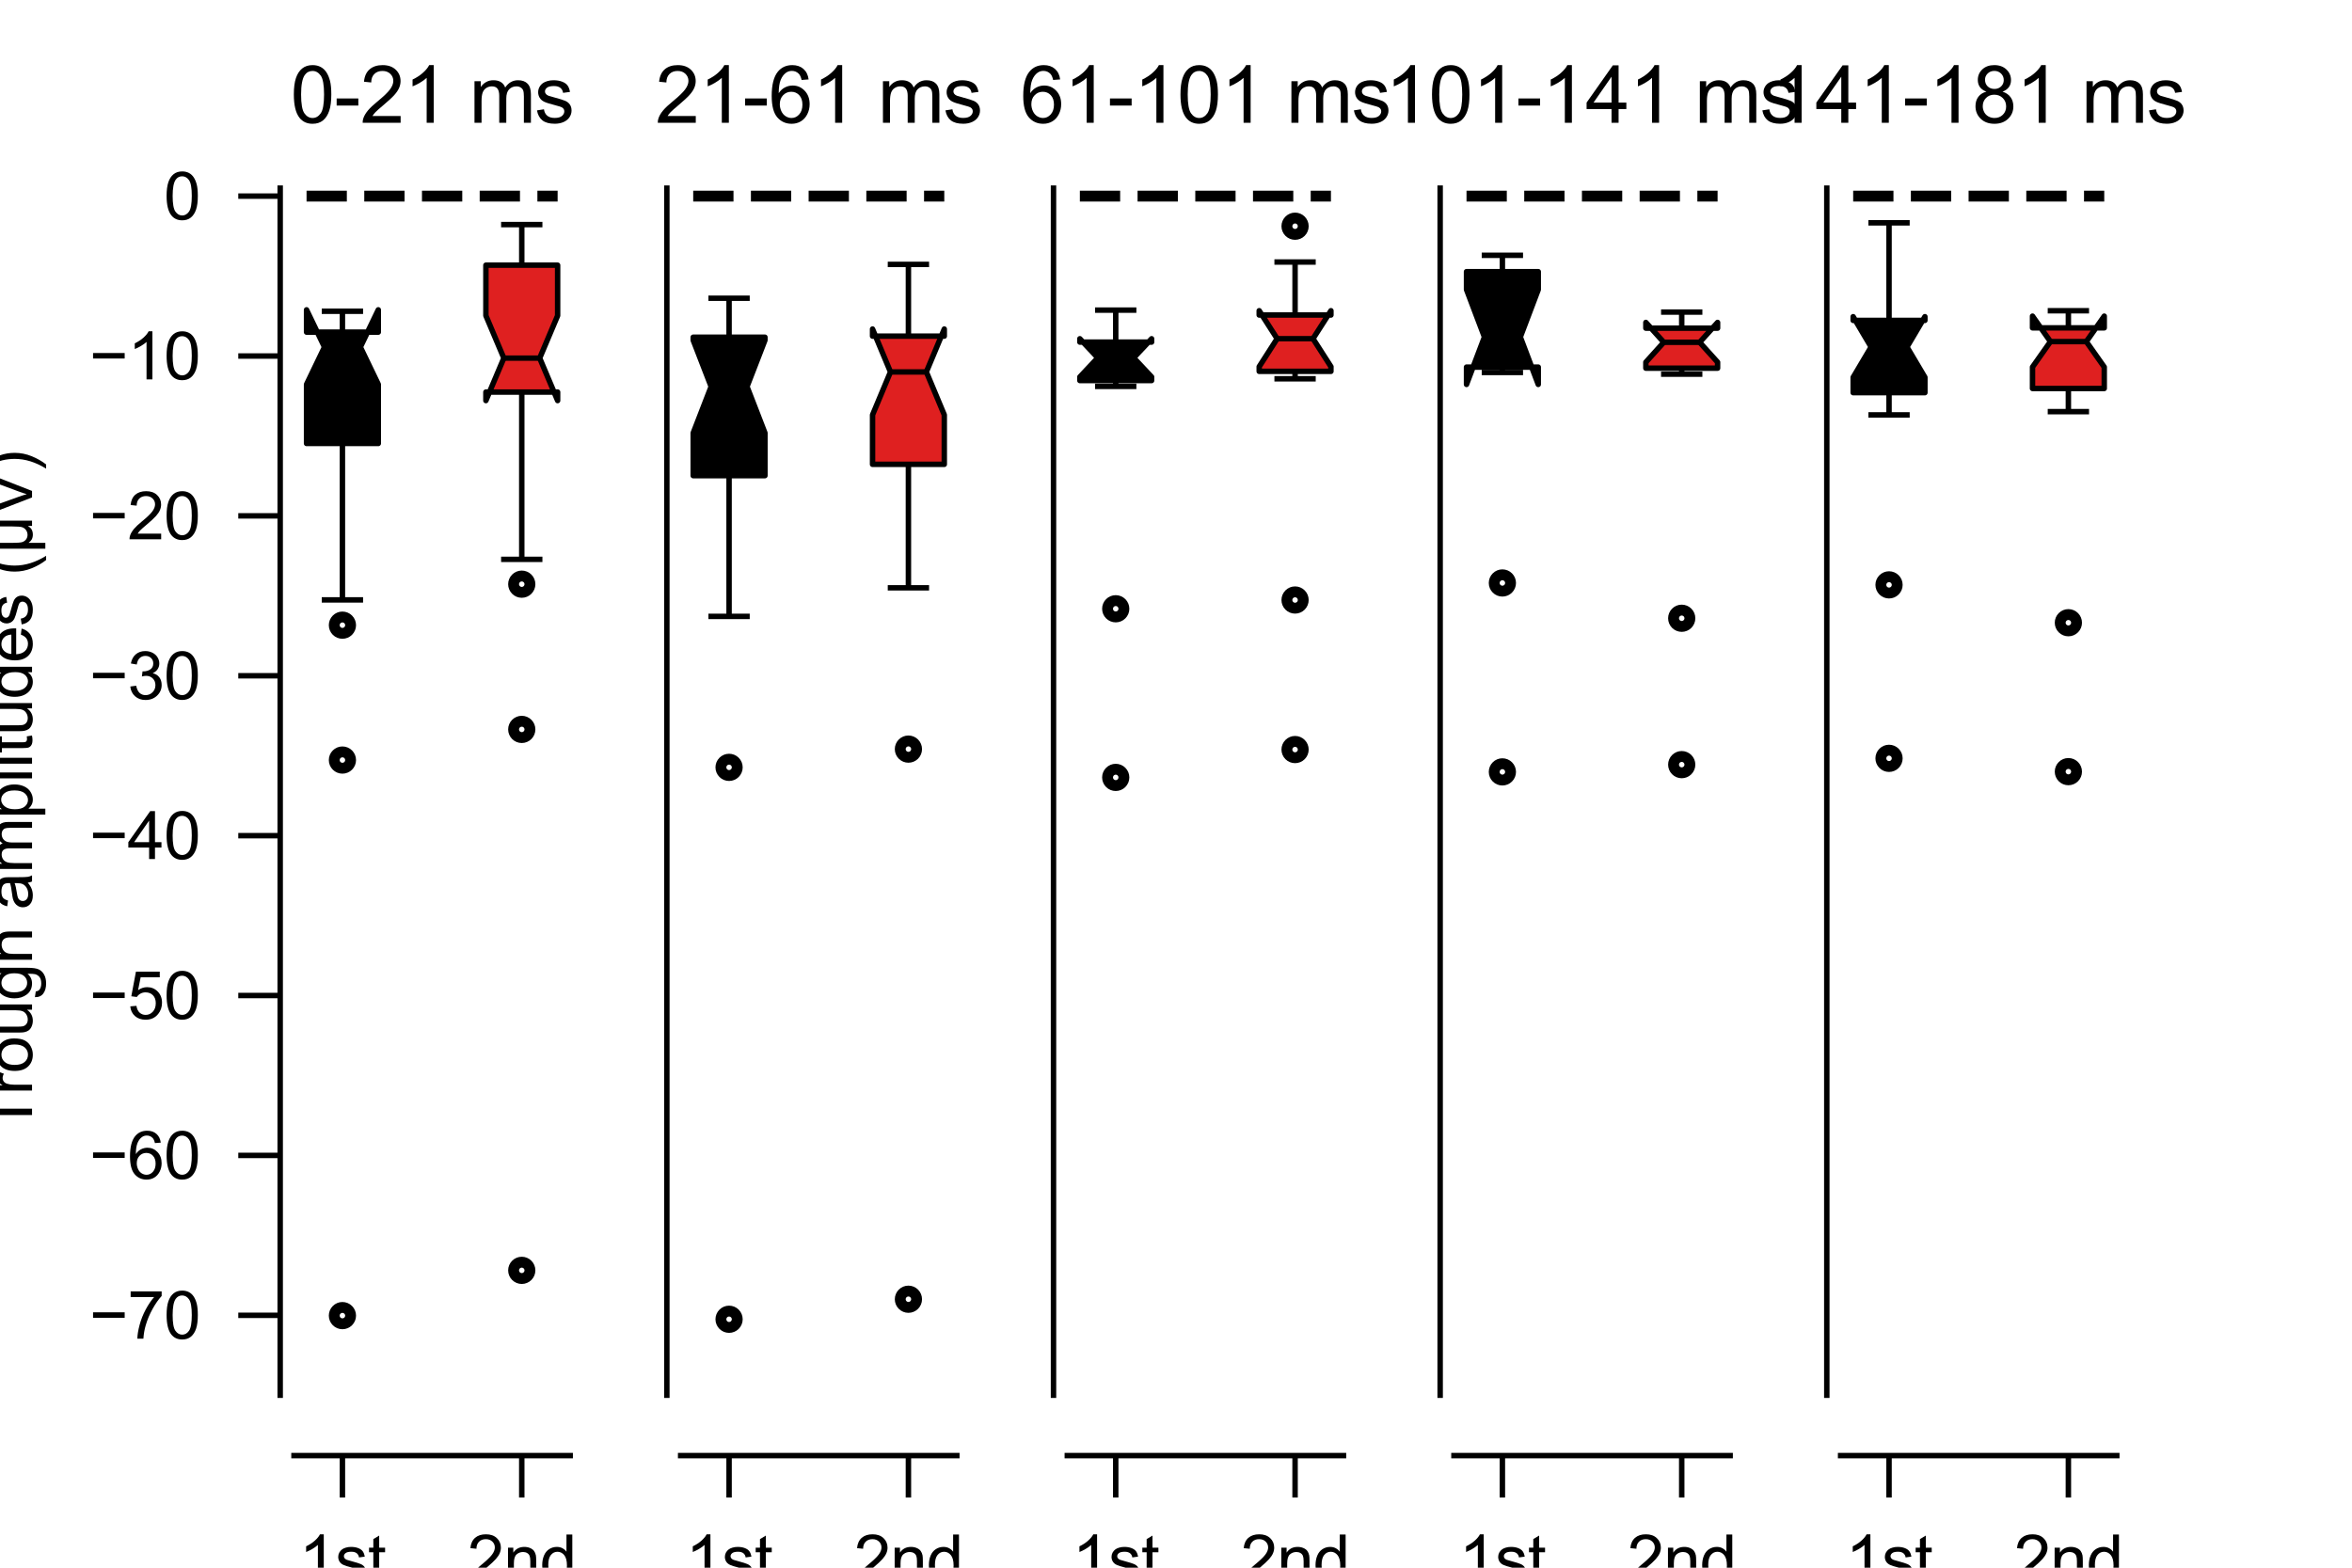 <?xml version="1.0" encoding="utf-8" standalone="no"?>
<!DOCTYPE svg PUBLIC "-//W3C//DTD SVG 1.1//EN"
  "http://www.w3.org/Graphics/SVG/1.1/DTD/svg11.dtd">
<svg xmlns:xlink="http://www.w3.org/1999/xlink" width="216pt" height="144pt" viewBox="0 0 216 144" xmlns="http://www.w3.org/2000/svg" version="1.1">
 <defs>
  <style type="text/css">*{stroke-linejoin: round; stroke-linecap: butt}</style>
 </defs>
 <g id="figure_1">
  <g id="patch_1">
   <path d="M 0 144 
L 216 144 
L 216 0 
L 0 0 
L 0 144 
z
" style="fill: none"/>
  </g>
  <g id="axes_1">
   <g id="patch_2">
    <path d="M 27 128.16 
L 52.364 128.16 
L 52.364 17.28 
L 27 17.28 
L 27 128.16 
z
" style="fill: none"/>
   </g>
   <g id="matplotlib.axis_1">
    <g id="xtick_1">
     <g id="line2d_1">
      <defs>
       <path id="m1755492b88" d="M 0 0 
L 0 3.85 
" style="stroke: #000000; stroke-width: 0.5"/>
      </defs>
      <g>
       <use xlink:href="#m1755492b88" x="31.447" y="133.704" style="stroke: #000000; stroke-width: 0.5"/>
      </g>
     </g>
     <g id="text_1">
      <!-- 1st -->
      <g transform="translate(27.445 145.349) scale(0.06 -0.06)">
       <defs>
        <path id="ArialMT-31" d="M 2384 0 
L 1822 0 
L 1822 3584 
Q 1619 3391 1289 3197 
Q 959 3003 697 2906 
L 697 3450 
Q 1169 3672 1522 3987 
Q 1875 4303 2022 4600 
L 2384 4600 
L 2384 0 
z
" transform="scale(0.016)"/>
        <path id="ArialMT-73" d="M 197 991 
L 753 1078 
Q 800 744 1014 566 
Q 1228 388 1613 388 
Q 2000 388 2187 545 
Q 2375 703 2375 916 
Q 2375 1106 2209 1216 
Q 2094 1291 1634 1406 
Q 1016 1563 777 1677 
Q 538 1791 414 1992 
Q 291 2194 291 2438 
Q 291 2659 392 2848 
Q 494 3038 669 3163 
Q 800 3259 1026 3326 
Q 1253 3394 1513 3394 
Q 1903 3394 2198 3281 
Q 2494 3169 2634 2976 
Q 2775 2784 2828 2463 
L 2278 2388 
Q 2241 2644 2061 2787 
Q 1881 2931 1553 2931 
Q 1166 2931 1000 2803 
Q 834 2675 834 2503 
Q 834 2394 903 2306 
Q 972 2216 1119 2156 
Q 1203 2125 1616 2013 
Q 2213 1853 2448 1751 
Q 2684 1650 2818 1456 
Q 2953 1263 2953 975 
Q 2953 694 2789 445 
Q 2625 197 2315 61 
Q 2006 -75 1616 -75 
Q 969 -75 630 194 
Q 291 463 197 991 
z
" transform="scale(0.016)"/>
        <path id="ArialMT-74" d="M 1650 503 
L 1731 6 
Q 1494 -44 1306 -44 
Q 1000 -44 831 53 
Q 663 150 594 308 
Q 525 466 525 972 
L 525 2881 
L 113 2881 
L 113 3319 
L 525 3319 
L 525 4141 
L 1084 4478 
L 1084 3319 
L 1650 3319 
L 1650 2881 
L 1084 2881 
L 1084 941 
Q 1084 700 1114 631 
Q 1144 563 1211 522 
Q 1278 481 1403 481 
Q 1497 481 1650 503 
z
" transform="scale(0.016)"/>
       </defs>
       <use xlink:href="#ArialMT-31"/>
       <use xlink:href="#ArialMT-73" x="55.615"/>
       <use xlink:href="#ArialMT-74" x="105.615"/>
      </g>
     </g>
    </g>
    <g id="xtick_2">
     <g id="line2d_2">
      <g>
       <use xlink:href="#m1755492b88" x="47.917" y="133.704" style="stroke: #000000; stroke-width: 0.5"/>
      </g>
     </g>
     <g id="text_2">
      <!-- 2nd -->
      <g transform="translate(42.912 145.349) scale(0.06 -0.06)">
       <defs>
        <path id="ArialMT-32" d="M 3222 541 
L 3222 0 
L 194 0 
Q 188 203 259 391 
Q 375 700 629 1000 
Q 884 1300 1366 1694 
Q 2113 2306 2375 2664 
Q 2638 3022 2638 3341 
Q 2638 3675 2398 3904 
Q 2159 4134 1775 4134 
Q 1369 4134 1125 3890 
Q 881 3647 878 3216 
L 300 3275 
Q 359 3922 746 4261 
Q 1134 4600 1788 4600 
Q 2447 4600 2831 4234 
Q 3216 3869 3216 3328 
Q 3216 3053 3103 2787 
Q 2991 2522 2730 2228 
Q 2469 1934 1863 1422 
Q 1356 997 1212 845 
Q 1069 694 975 541 
L 3222 541 
z
" transform="scale(0.016)"/>
        <path id="ArialMT-6e" d="M 422 0 
L 422 3319 
L 928 3319 
L 928 2847 
Q 1294 3394 1984 3394 
Q 2284 3394 2536 3286 
Q 2788 3178 2913 3003 
Q 3038 2828 3088 2588 
Q 3119 2431 3119 2041 
L 3119 0 
L 2556 0 
L 2556 2019 
Q 2556 2363 2490 2533 
Q 2425 2703 2258 2804 
Q 2091 2906 1866 2906 
Q 1506 2906 1245 2678 
Q 984 2450 984 1813 
L 984 0 
L 422 0 
z
" transform="scale(0.016)"/>
        <path id="ArialMT-64" d="M 2575 0 
L 2575 419 
Q 2259 -75 1647 -75 
Q 1250 -75 917 144 
Q 584 363 401 755 
Q 219 1147 219 1656 
Q 219 2153 384 2558 
Q 550 2963 881 3178 
Q 1213 3394 1622 3394 
Q 1922 3394 2156 3267 
Q 2391 3141 2538 2938 
L 2538 4581 
L 3097 4581 
L 3097 0 
L 2575 0 
z
M 797 1656 
Q 797 1019 1065 703 
Q 1334 388 1700 388 
Q 2069 388 2326 689 
Q 2584 991 2584 1609 
Q 2584 2291 2321 2609 
Q 2059 2928 1675 2928 
Q 1300 2928 1048 2622 
Q 797 2316 797 1656 
z
" transform="scale(0.016)"/>
       </defs>
       <use xlink:href="#ArialMT-32"/>
       <use xlink:href="#ArialMT-6e" x="55.615"/>
       <use xlink:href="#ArialMT-64" x="111.23"/>
      </g>
     </g>
    </g>
   </g>
   <g id="matplotlib.axis_2">
    <g id="ytick_1">
     <g id="line2d_3">
      <defs>
       <path id="m9c4625d072" d="M 0 0 
L -3.85 0 
" style="stroke: #000000; stroke-width: 0.5"/>
      </defs>
      <g>
       <use xlink:href="#m9c4625d072" x="25.732" y="120.817" style="stroke: #000000; stroke-width: 0.5"/>
      </g>
     </g>
     <g id="text_3">
      <!-- −70 -->
      <g transform="translate(8.204 122.964) scale(0.06 -0.06)">
       <defs>
        <path id="ArialMT-2212" d="M 3381 1997 
L 356 1997 
L 356 2522 
L 3381 2522 
L 3381 1997 
z
" transform="scale(0.016)"/>
        <path id="ArialMT-37" d="M 303 3981 
L 303 4522 
L 3269 4522 
L 3269 4084 
Q 2831 3619 2401 2847 
Q 1972 2075 1738 1259 
Q 1569 684 1522 0 
L 944 0 
Q 953 541 1156 1306 
Q 1359 2072 1739 2783 
Q 2119 3494 2547 3981 
L 303 3981 
z
" transform="scale(0.016)"/>
        <path id="ArialMT-30" d="M 266 2259 
Q 266 3072 433 3567 
Q 600 4063 929 4331 
Q 1259 4600 1759 4600 
Q 2128 4600 2406 4451 
Q 2684 4303 2865 4023 
Q 3047 3744 3150 3342 
Q 3253 2941 3253 2259 
Q 3253 1453 3087 958 
Q 2922 463 2592 192 
Q 2263 -78 1759 -78 
Q 1097 -78 719 397 
Q 266 969 266 2259 
z
M 844 2259 
Q 844 1131 1108 757 
Q 1372 384 1759 384 
Q 2147 384 2411 759 
Q 2675 1134 2675 2259 
Q 2675 3391 2411 3762 
Q 2147 4134 1753 4134 
Q 1366 4134 1134 3806 
Q 844 3388 844 2259 
z
" transform="scale(0.016)"/>
       </defs>
       <use xlink:href="#ArialMT-2212"/>
       <use xlink:href="#ArialMT-37" x="58.398"/>
       <use xlink:href="#ArialMT-30" x="114.014"/>
      </g>
     </g>
    </g>
    <g id="ytick_2">
     <g id="line2d_4">
      <g>
       <use xlink:href="#m9c4625d072" x="25.732" y="106.131" style="stroke: #000000; stroke-width: 0.5"/>
      </g>
     </g>
     <g id="text_4">
      <!-- −60 -->
      <g transform="translate(8.204 108.278) scale(0.06 -0.06)">
       <defs>
        <path id="ArialMT-36" d="M 3184 3459 
L 2625 3416 
Q 2550 3747 2413 3897 
Q 2184 4138 1850 4138 
Q 1581 4138 1378 3988 
Q 1113 3794 959 3422 
Q 806 3050 800 2363 
Q 1003 2672 1297 2822 
Q 1591 2972 1913 2972 
Q 2475 2972 2870 2558 
Q 3266 2144 3266 1488 
Q 3266 1056 3080 686 
Q 2894 316 2569 119 
Q 2244 -78 1831 -78 
Q 1128 -78 684 439 
Q 241 956 241 2144 
Q 241 3472 731 4075 
Q 1159 4600 1884 4600 
Q 2425 4600 2770 4297 
Q 3116 3994 3184 3459 
z
M 888 1484 
Q 888 1194 1011 928 
Q 1134 663 1356 523 
Q 1578 384 1822 384 
Q 2178 384 2434 671 
Q 2691 959 2691 1453 
Q 2691 1928 2437 2201 
Q 2184 2475 1800 2475 
Q 1419 2475 1153 2201 
Q 888 1928 888 1484 
z
" transform="scale(0.016)"/>
       </defs>
       <use xlink:href="#ArialMT-2212"/>
       <use xlink:href="#ArialMT-36" x="58.398"/>
       <use xlink:href="#ArialMT-30" x="114.014"/>
      </g>
     </g>
    </g>
    <g id="ytick_3">
     <g id="line2d_5">
      <g>
       <use xlink:href="#m9c4625d072" x="25.732" y="91.445" style="stroke: #000000; stroke-width: 0.5"/>
      </g>
     </g>
     <g id="text_5">
      <!-- −50 -->
      <g transform="translate(8.204 93.592) scale(0.06 -0.06)">
       <defs>
        <path id="ArialMT-35" d="M 266 1200 
L 856 1250 
Q 922 819 1161 601 
Q 1400 384 1738 384 
Q 2144 384 2425 690 
Q 2706 997 2706 1503 
Q 2706 1984 2436 2262 
Q 2166 2541 1728 2541 
Q 1456 2541 1237 2417 
Q 1019 2294 894 2097 
L 366 2166 
L 809 4519 
L 3088 4519 
L 3088 3981 
L 1259 3981 
L 1013 2750 
Q 1425 3038 1878 3038 
Q 2478 3038 2890 2622 
Q 3303 2206 3303 1553 
Q 3303 931 2941 478 
Q 2500 -78 1738 -78 
Q 1113 -78 717 272 
Q 322 622 266 1200 
z
" transform="scale(0.016)"/>
       </defs>
       <use xlink:href="#ArialMT-2212"/>
       <use xlink:href="#ArialMT-35" x="58.398"/>
       <use xlink:href="#ArialMT-30" x="114.014"/>
      </g>
     </g>
    </g>
    <g id="ytick_4">
     <g id="line2d_6">
      <g>
       <use xlink:href="#m9c4625d072" x="25.732" y="76.759" style="stroke: #000000; stroke-width: 0.5"/>
      </g>
     </g>
     <g id="text_6">
      <!-- −40 -->
      <g transform="translate(8.204 78.906) scale(0.06 -0.06)">
       <defs>
        <path id="ArialMT-34" d="M 2069 0 
L 2069 1097 
L 81 1097 
L 81 1613 
L 2172 4581 
L 2631 4581 
L 2631 1613 
L 3250 1613 
L 3250 1097 
L 2631 1097 
L 2631 0 
L 2069 0 
z
M 2069 1613 
L 2069 3678 
L 634 1613 
L 2069 1613 
z
" transform="scale(0.016)"/>
       </defs>
       <use xlink:href="#ArialMT-2212"/>
       <use xlink:href="#ArialMT-34" x="58.398"/>
       <use xlink:href="#ArialMT-30" x="114.014"/>
      </g>
     </g>
    </g>
    <g id="ytick_5">
     <g id="line2d_7">
      <g>
       <use xlink:href="#m9c4625d072" x="25.732" y="62.073" style="stroke: #000000; stroke-width: 0.5"/>
      </g>
     </g>
     <g id="text_7">
      <!-- −30 -->
      <g transform="translate(8.204 64.22) scale(0.06 -0.06)">
       <defs>
        <path id="ArialMT-33" d="M 269 1209 
L 831 1284 
Q 928 806 1161 595 
Q 1394 384 1728 384 
Q 2125 384 2398 659 
Q 2672 934 2672 1341 
Q 2672 1728 2419 1979 
Q 2166 2231 1775 2231 
Q 1616 2231 1378 2169 
L 1441 2663 
Q 1497 2656 1531 2656 
Q 1891 2656 2178 2843 
Q 2466 3031 2466 3422 
Q 2466 3731 2256 3934 
Q 2047 4138 1716 4138 
Q 1388 4138 1169 3931 
Q 950 3725 888 3313 
L 325 3413 
Q 428 3978 793 4289 
Q 1159 4600 1703 4600 
Q 2078 4600 2393 4439 
Q 2709 4278 2876 4000 
Q 3044 3722 3044 3409 
Q 3044 3113 2884 2869 
Q 2725 2625 2413 2481 
Q 2819 2388 3044 2092 
Q 3269 1797 3269 1353 
Q 3269 753 2831 336 
Q 2394 -81 1725 -81 
Q 1122 -81 723 278 
Q 325 638 269 1209 
z
" transform="scale(0.016)"/>
       </defs>
       <use xlink:href="#ArialMT-2212"/>
       <use xlink:href="#ArialMT-33" x="58.398"/>
       <use xlink:href="#ArialMT-30" x="114.014"/>
      </g>
     </g>
    </g>
    <g id="ytick_6">
     <g id="line2d_8">
      <g>
       <use xlink:href="#m9c4625d072" x="25.732" y="47.386" style="stroke: #000000; stroke-width: 0.5"/>
      </g>
     </g>
     <g id="text_8">
      <!-- −20 -->
      <g transform="translate(8.204 49.534) scale(0.06 -0.06)">
       <use xlink:href="#ArialMT-2212"/>
       <use xlink:href="#ArialMT-32" x="58.398"/>
       <use xlink:href="#ArialMT-30" x="114.014"/>
      </g>
     </g>
    </g>
    <g id="ytick_7">
     <g id="line2d_9">
      <g>
       <use xlink:href="#m9c4625d072" x="25.732" y="32.7" style="stroke: #000000; stroke-width: 0.5"/>
      </g>
     </g>
     <g id="text_9">
      <!-- −10 -->
      <g transform="translate(8.204 34.848) scale(0.06 -0.06)">
       <use xlink:href="#ArialMT-2212"/>
       <use xlink:href="#ArialMT-31" x="58.398"/>
       <use xlink:href="#ArialMT-30" x="114.014"/>
      </g>
     </g>
    </g>
    <g id="ytick_8">
     <g id="line2d_10">
      <g>
       <use xlink:href="#m9c4625d072" x="25.732" y="18.014" style="stroke: #000000; stroke-width: 0.5"/>
      </g>
     </g>
     <g id="text_10">
      <!-- 0 -->
      <g transform="translate(15.045 20.162) scale(0.06 -0.06)">
       <use xlink:href="#ArialMT-30"/>
      </g>
     </g>
    </g>
    <g id="text_11">
     <!-- Trough amplitudes (μV) -->
     <g transform="translate(2.942 104.013) rotate(-90) scale(0.06 -0.06)">
      <defs>
       <path id="ArialMT-54" d="M 1659 0 
L 1659 4041 
L 150 4041 
L 150 4581 
L 3781 4581 
L 3781 4041 
L 2266 4041 
L 2266 0 
L 1659 0 
z
" transform="scale(0.016)"/>
       <path id="ArialMT-72" d="M 416 0 
L 416 3319 
L 922 3319 
L 922 2816 
Q 1116 3169 1280 3281 
Q 1444 3394 1641 3394 
Q 1925 3394 2219 3213 
L 2025 2691 
Q 1819 2813 1613 2813 
Q 1428 2813 1281 2702 
Q 1134 2591 1072 2394 
Q 978 2094 978 1738 
L 978 0 
L 416 0 
z
" transform="scale(0.016)"/>
       <path id="ArialMT-6f" d="M 213 1659 
Q 213 2581 725 3025 
Q 1153 3394 1769 3394 
Q 2453 3394 2887 2945 
Q 3322 2497 3322 1706 
Q 3322 1066 3130 698 
Q 2938 331 2570 128 
Q 2203 -75 1769 -75 
Q 1072 -75 642 372 
Q 213 819 213 1659 
z
M 791 1659 
Q 791 1022 1069 705 
Q 1347 388 1769 388 
Q 2188 388 2466 706 
Q 2744 1025 2744 1678 
Q 2744 2294 2464 2611 
Q 2184 2928 1769 2928 
Q 1347 2928 1069 2612 
Q 791 2297 791 1659 
z
" transform="scale(0.016)"/>
       <path id="ArialMT-75" d="M 2597 0 
L 2597 488 
Q 2209 -75 1544 -75 
Q 1250 -75 995 37 
Q 741 150 617 320 
Q 494 491 444 738 
Q 409 903 409 1263 
L 409 3319 
L 972 3319 
L 972 1478 
Q 972 1038 1006 884 
Q 1059 663 1231 536 
Q 1403 409 1656 409 
Q 1909 409 2131 539 
Q 2353 669 2445 892 
Q 2538 1116 2538 1541 
L 2538 3319 
L 3100 3319 
L 3100 0 
L 2597 0 
z
" transform="scale(0.016)"/>
       <path id="ArialMT-67" d="M 319 -275 
L 866 -356 
Q 900 -609 1056 -725 
Q 1266 -881 1628 -881 
Q 2019 -881 2231 -725 
Q 2444 -569 2519 -288 
Q 2563 -116 2559 434 
Q 2191 0 1641 0 
Q 956 0 581 494 
Q 206 988 206 1678 
Q 206 2153 378 2554 
Q 550 2956 876 3175 
Q 1203 3394 1644 3394 
Q 2231 3394 2613 2919 
L 2613 3319 
L 3131 3319 
L 3131 450 
Q 3131 -325 2973 -648 
Q 2816 -972 2473 -1159 
Q 2131 -1347 1631 -1347 
Q 1038 -1347 672 -1080 
Q 306 -813 319 -275 
z
M 784 1719 
Q 784 1066 1043 766 
Q 1303 466 1694 466 
Q 2081 466 2343 764 
Q 2606 1063 2606 1700 
Q 2606 2309 2336 2618 
Q 2066 2928 1684 2928 
Q 1309 2928 1046 2623 
Q 784 2319 784 1719 
z
" transform="scale(0.016)"/>
       <path id="ArialMT-68" d="M 422 0 
L 422 4581 
L 984 4581 
L 984 2938 
Q 1378 3394 1978 3394 
Q 2347 3394 2619 3248 
Q 2891 3103 3008 2847 
Q 3125 2591 3125 2103 
L 3125 0 
L 2563 0 
L 2563 2103 
Q 2563 2525 2380 2717 
Q 2197 2909 1863 2909 
Q 1613 2909 1392 2779 
Q 1172 2650 1078 2428 
Q 984 2206 984 1816 
L 984 0 
L 422 0 
z
" transform="scale(0.016)"/>
       <path id="ArialMT-20" transform="scale(0.016)"/>
       <path id="ArialMT-61" d="M 2588 409 
Q 2275 144 1986 34 
Q 1697 -75 1366 -75 
Q 819 -75 525 192 
Q 231 459 231 875 
Q 231 1119 342 1320 
Q 453 1522 633 1644 
Q 813 1766 1038 1828 
Q 1203 1872 1538 1913 
Q 2219 1994 2541 2106 
Q 2544 2222 2544 2253 
Q 2544 2597 2384 2738 
Q 2169 2928 1744 2928 
Q 1347 2928 1158 2789 
Q 969 2650 878 2297 
L 328 2372 
Q 403 2725 575 2942 
Q 747 3159 1072 3276 
Q 1397 3394 1825 3394 
Q 2250 3394 2515 3294 
Q 2781 3194 2906 3042 
Q 3031 2891 3081 2659 
Q 3109 2516 3109 2141 
L 3109 1391 
Q 3109 606 3145 398 
Q 3181 191 3288 0 
L 2700 0 
Q 2613 175 2588 409 
z
M 2541 1666 
Q 2234 1541 1622 1453 
Q 1275 1403 1131 1340 
Q 988 1278 909 1158 
Q 831 1038 831 891 
Q 831 666 1001 516 
Q 1172 366 1500 366 
Q 1825 366 2078 508 
Q 2331 650 2450 897 
Q 2541 1088 2541 1459 
L 2541 1666 
z
" transform="scale(0.016)"/>
       <path id="ArialMT-6d" d="M 422 0 
L 422 3319 
L 925 3319 
L 925 2853 
Q 1081 3097 1340 3245 
Q 1600 3394 1931 3394 
Q 2300 3394 2536 3241 
Q 2772 3088 2869 2813 
Q 3263 3394 3894 3394 
Q 4388 3394 4653 3120 
Q 4919 2847 4919 2278 
L 4919 0 
L 4359 0 
L 4359 2091 
Q 4359 2428 4304 2576 
Q 4250 2725 4106 2815 
Q 3963 2906 3769 2906 
Q 3419 2906 3187 2673 
Q 2956 2441 2956 1928 
L 2956 0 
L 2394 0 
L 2394 2156 
Q 2394 2531 2256 2718 
Q 2119 2906 1806 2906 
Q 1569 2906 1367 2781 
Q 1166 2656 1075 2415 
Q 984 2175 984 1722 
L 984 0 
L 422 0 
z
" transform="scale(0.016)"/>
       <path id="ArialMT-70" d="M 422 -1272 
L 422 3319 
L 934 3319 
L 934 2888 
Q 1116 3141 1344 3267 
Q 1572 3394 1897 3394 
Q 2322 3394 2647 3175 
Q 2972 2956 3137 2557 
Q 3303 2159 3303 1684 
Q 3303 1175 3120 767 
Q 2938 359 2589 142 
Q 2241 -75 1856 -75 
Q 1575 -75 1351 44 
Q 1128 163 984 344 
L 984 -1272 
L 422 -1272 
z
M 931 1641 
Q 931 1000 1190 694 
Q 1450 388 1819 388 
Q 2194 388 2461 705 
Q 2728 1022 2728 1688 
Q 2728 2322 2467 2637 
Q 2206 2953 1844 2953 
Q 1484 2953 1207 2617 
Q 931 2281 931 1641 
z
" transform="scale(0.016)"/>
       <path id="ArialMT-6c" d="M 409 0 
L 409 4581 
L 972 4581 
L 972 0 
L 409 0 
z
" transform="scale(0.016)"/>
       <path id="ArialMT-69" d="M 425 3934 
L 425 4581 
L 988 4581 
L 988 3934 
L 425 3934 
z
M 425 0 
L 425 3319 
L 988 3319 
L 988 0 
L 425 0 
z
" transform="scale(0.016)"/>
       <path id="ArialMT-65" d="M 2694 1069 
L 3275 997 
Q 3138 488 2766 206 
Q 2394 -75 1816 -75 
Q 1088 -75 661 373 
Q 234 822 234 1631 
Q 234 2469 665 2931 
Q 1097 3394 1784 3394 
Q 2450 3394 2872 2941 
Q 3294 2488 3294 1666 
Q 3294 1616 3291 1516 
L 816 1516 
Q 847 969 1125 678 
Q 1403 388 1819 388 
Q 2128 388 2347 550 
Q 2566 713 2694 1069 
z
M 847 1978 
L 2700 1978 
Q 2663 2397 2488 2606 
Q 2219 2931 1791 2931 
Q 1403 2931 1139 2672 
Q 875 2413 847 1978 
z
" transform="scale(0.016)"/>
       <path id="ArialMT-28" d="M 1497 -1347 
Q 1031 -759 709 28 
Q 388 816 388 1659 
Q 388 2403 628 3084 
Q 909 3875 1497 4659 
L 1900 4659 
Q 1522 4009 1400 3731 
Q 1209 3300 1100 2831 
Q 966 2247 966 1656 
Q 966 153 1900 -1347 
L 1497 -1347 
z
" transform="scale(0.016)"/>
       <path id="ArialMT-3bc" d="M 3181 3319 
L 3181 0 
L 2678 0 
L 2678 394 
Q 2516 144 2356 50 
Q 2138 -78 1847 -78 
Q 1588 -78 1388 25 
Q 1238 103 1056 334 
L 1056 -1272 
L 500 -1272 
L 500 3319 
L 1056 3319 
L 1056 1913 
Q 1056 1147 1137 920 
Q 1219 694 1401 562 
Q 1584 431 1822 431 
Q 2072 431 2269 568 
Q 2466 706 2547 923 
Q 2628 1141 2628 1903 
L 2628 3319 
L 3181 3319 
z
" transform="scale(0.016)"/>
       <path id="ArialMT-56" d="M 1803 0 
L 28 4581 
L 684 4581 
L 1875 1253 
Q 2019 853 2116 503 
Q 2222 878 2363 1253 
L 3600 4581 
L 4219 4581 
L 2425 0 
L 1803 0 
z
" transform="scale(0.016)"/>
       <path id="ArialMT-29" d="M 791 -1347 
L 388 -1347 
Q 1322 153 1322 1656 
Q 1322 2244 1188 2822 
Q 1081 3291 891 3722 
Q 769 4003 388 4659 
L 791 4659 
Q 1378 3875 1659 3084 
Q 1900 2403 1900 1659 
Q 1900 816 1576 28 
Q 1253 -759 791 -1347 
z
" transform="scale(0.016)"/>
      </defs>
      <use xlink:href="#ArialMT-54"/>
      <use xlink:href="#ArialMT-72" x="57.334"/>
      <use xlink:href="#ArialMT-6f" x="90.635"/>
      <use xlink:href="#ArialMT-75" x="146.25"/>
      <use xlink:href="#ArialMT-67" x="201.865"/>
      <use xlink:href="#ArialMT-68" x="257.48"/>
      <use xlink:href="#ArialMT-20" x="313.096"/>
      <use xlink:href="#ArialMT-61" x="340.879"/>
      <use xlink:href="#ArialMT-6d" x="396.494"/>
      <use xlink:href="#ArialMT-70" x="479.795"/>
      <use xlink:href="#ArialMT-6c" x="535.41"/>
      <use xlink:href="#ArialMT-69" x="557.627"/>
      <use xlink:href="#ArialMT-74" x="579.844"/>
      <use xlink:href="#ArialMT-75" x="607.627"/>
      <use xlink:href="#ArialMT-64" x="663.242"/>
      <use xlink:href="#ArialMT-65" x="718.857"/>
      <use xlink:href="#ArialMT-73" x="774.473"/>
      <use xlink:href="#ArialMT-20" x="824.473"/>
      <use xlink:href="#ArialMT-28" x="852.256"/>
      <use xlink:href="#ArialMT-3bc" x="885.557"/>
      <use xlink:href="#ArialMT-56" x="943.174"/>
      <use xlink:href="#ArialMT-29" x="1009.873"/>
     </g>
    </g>
   </g>
   <g id="patch_3">
    <path d="M 28.153 40.735 
L 34.741 40.735 
L 34.741 35.305 
L 33.094 31.882 
L 34.741 28.459 
L 34.741 30.508 
L 28.153 30.508 
L 28.153 28.459 
L 29.8 31.882 
L 28.153 35.305 
L 28.153 40.735 
z
" clip-path="url(#p66cad2c7e4)" style="stroke: #000000; stroke-width: 0.5; stroke-linejoin: miter"/>
   </g>
   <g id="line2d_11">
    <path d="M 31.447 40.735 
L 31.447 55.102 
" clip-path="url(#p66cad2c7e4)" style="fill: none; stroke: #000000; stroke-width: 0.5"/>
   </g>
   <g id="line2d_12">
    <path d="M 31.447 30.508 
L 31.447 28.59 
" clip-path="url(#p66cad2c7e4)" style="fill: none; stroke: #000000; stroke-width: 0.5"/>
   </g>
   <g id="line2d_13">
    <path d="M 29.8 55.102 
L 33.094 55.102 
" clip-path="url(#p66cad2c7e4)" style="fill: none; stroke: #000000; stroke-width: 0.5; stroke-linecap: square"/>
   </g>
   <g id="line2d_14">
    <path d="M 29.8 28.59 
L 33.094 28.59 
" clip-path="url(#p66cad2c7e4)" style="fill: none; stroke: #000000; stroke-width: 0.5; stroke-linecap: square"/>
   </g>
   <g id="line2d_15">
    <defs>
     <path id="m4e0a4e0390" d="M 0 0.75 
C 0.199 0.75 0.39 0.671 0.53 0.53 
C 0.671 0.39 0.75 0.199 0.75 0 
C 0.75 -0.199 0.671 -0.39 0.53 -0.53 
C 0.39 -0.671 0.199 -0.75 0 -0.75 
C -0.199 -0.75 -0.39 -0.671 -0.53 -0.53 
C -0.671 -0.39 -0.75 -0.199 -0.75 0 
C -0.75 0.199 -0.671 0.39 -0.53 0.53 
C -0.39 0.671 -0.199 0.75 0 0.75 
z
" style="stroke: #000000"/>
    </defs>
    <g clip-path="url(#p66cad2c7e4)">
     <use xlink:href="#m4e0a4e0390" x="31.447" y="120.846" style="fill-opacity: 0; stroke: #000000"/>
     <use xlink:href="#m4e0a4e0390" x="31.447" y="69.815" style="fill-opacity: 0; stroke: #000000"/>
     <use xlink:href="#m4e0a4e0390" x="31.447" y="57.425" style="fill-opacity: 0; stroke: #000000"/>
    </g>
   </g>
   <g id="patch_4">
    <path d="M 44.623 36.013 
L 51.211 36.013 
L 51.211 36.796 
L 49.564 32.895 
L 51.211 28.994 
L 51.211 24.358 
L 44.623 24.358 
L 44.623 28.994 
L 46.27 32.895 
L 44.623 36.796 
L 44.623 36.013 
z
" clip-path="url(#p66cad2c7e4)" style="fill: #df2020; stroke: #000000; stroke-width: 0.5; stroke-linejoin: miter"/>
   </g>
   <g id="line2d_16">
    <path d="M 47.917 36.013 
L 47.917 51.379 
" clip-path="url(#p66cad2c7e4)" style="fill: none; stroke: #000000; stroke-width: 0.5"/>
   </g>
   <g id="line2d_17">
    <path d="M 47.917 24.358 
L 47.917 20.63 
" clip-path="url(#p66cad2c7e4)" style="fill: none; stroke: #000000; stroke-width: 0.5"/>
   </g>
   <g id="line2d_18">
    <path d="M 46.27 51.379 
L 49.564 51.379 
" clip-path="url(#p66cad2c7e4)" style="fill: none; stroke: #000000; stroke-width: 0.5; stroke-linecap: square"/>
   </g>
   <g id="line2d_19">
    <path d="M 46.27 20.63 
L 49.564 20.63 
" clip-path="url(#p66cad2c7e4)" style="fill: none; stroke: #000000; stroke-width: 0.5; stroke-linecap: square"/>
   </g>
   <g id="line2d_20">
    <g clip-path="url(#p66cad2c7e4)">
     <use xlink:href="#m4e0a4e0390" x="47.917" y="116.689" style="fill-opacity: 0; stroke: #000000"/>
     <use xlink:href="#m4e0a4e0390" x="47.917" y="67" style="fill-opacity: 0; stroke: #000000"/>
     <use xlink:href="#m4e0a4e0390" x="47.917" y="53.66" style="fill-opacity: 0; stroke: #000000"/>
    </g>
   </g>
   <g id="LineCollection_1">
    <path d="M 28.153 18.014 
L 51.211 18.014 
" clip-path="url(#p66cad2c7e4)" style="fill: none; stroke-dasharray: 3.7,1.6; stroke-dashoffset: 0; stroke: #000000"/>
   </g>
   <g id="line2d_21">
    <path d="M 29.8 31.882 
L 33.094 31.882 
" clip-path="url(#p66cad2c7e4)" style="fill: none; stroke: #000000; stroke-width: 0.5"/>
   </g>
   <g id="line2d_22">
    <path d="M 46.27 32.895 
L 49.564 32.895 
" clip-path="url(#p66cad2c7e4)" style="fill: none; stroke: #000000; stroke-width: 0.5"/>
   </g>
   <g id="patch_5">
    <path d="M 25.732 128.16 
L 25.732 17.28 
" style="fill: none; stroke: #000000; stroke-width: 0.5; stroke-linejoin: miter; stroke-linecap: square"/>
   </g>
   <g id="patch_6">
    <path d="M 27 133.704 
L 52.364 133.704 
" style="fill: none; stroke: #000000; stroke-width: 0.5; stroke-linejoin: miter; stroke-linecap: square"/>
   </g>
   <g id="text_12">
    <!-- 0-21 ms -->
    <g transform="translate(26.679 11.28) scale(0.072 -0.072)">
     <defs>
      <path id="ArialMT-2d" d="M 203 1375 
L 203 1941 
L 1931 1941 
L 1931 1375 
L 203 1375 
z
" transform="scale(0.016)"/>
     </defs>
     <use xlink:href="#ArialMT-30"/>
     <use xlink:href="#ArialMT-2d" x="55.615"/>
     <use xlink:href="#ArialMT-32" x="88.916"/>
     <use xlink:href="#ArialMT-31" x="144.531"/>
     <use xlink:href="#ArialMT-20" x="200.146"/>
     <use xlink:href="#ArialMT-6d" x="227.93"/>
     <use xlink:href="#ArialMT-73" x="311.23"/>
    </g>
   </g>
   <g id="legend_1"/>
  </g>
  <g id="axes_2">
   <g id="patch_7">
    <path d="M 62.509 128.16 
L 87.873 128.16 
L 87.873 17.28 
L 62.509 17.28 
L 62.509 128.16 
z
" style="fill: none"/>
   </g>
   <g id="matplotlib.axis_3">
    <g id="xtick_3">
     <g id="line2d_23">
      <g>
       <use xlink:href="#m1755492b88" x="66.956" y="133.704" style="stroke: #000000; stroke-width: 0.5"/>
      </g>
     </g>
     <g id="text_13">
      <!-- 1st -->
      <g transform="translate(62.954 145.349) scale(0.06 -0.06)">
       <use xlink:href="#ArialMT-31"/>
       <use xlink:href="#ArialMT-73" x="55.615"/>
       <use xlink:href="#ArialMT-74" x="105.615"/>
      </g>
     </g>
    </g>
    <g id="xtick_4">
     <g id="line2d_24">
      <g>
       <use xlink:href="#m1755492b88" x="83.426" y="133.704" style="stroke: #000000; stroke-width: 0.5"/>
      </g>
     </g>
     <g id="text_14">
      <!-- 2nd -->
      <g transform="translate(78.421 145.349) scale(0.06 -0.06)">
       <use xlink:href="#ArialMT-32"/>
       <use xlink:href="#ArialMT-6e" x="55.615"/>
       <use xlink:href="#ArialMT-64" x="111.23"/>
      </g>
     </g>
    </g>
    <g id="text_15">
     <!-- Spike order -->
     <g transform="translate(59.851 154.909) scale(0.06 -0.06)">
      <defs>
       <path id="ArialMT-53" d="M 288 1472 
L 859 1522 
Q 900 1178 1048 958 
Q 1197 738 1509 602 
Q 1822 466 2213 466 
Q 2559 466 2825 569 
Q 3091 672 3220 851 
Q 3350 1031 3350 1244 
Q 3350 1459 3225 1620 
Q 3100 1781 2813 1891 
Q 2628 1963 1997 2114 
Q 1366 2266 1113 2400 
Q 784 2572 623 2826 
Q 463 3081 463 3397 
Q 463 3744 659 4045 
Q 856 4347 1234 4503 
Q 1613 4659 2075 4659 
Q 2584 4659 2973 4495 
Q 3363 4331 3572 4012 
Q 3781 3694 3797 3291 
L 3216 3247 
Q 3169 3681 2898 3903 
Q 2628 4125 2100 4125 
Q 1550 4125 1298 3923 
Q 1047 3722 1047 3438 
Q 1047 3191 1225 3031 
Q 1400 2872 2139 2705 
Q 2878 2538 3153 2413 
Q 3553 2228 3743 1945 
Q 3934 1663 3934 1294 
Q 3934 928 3725 604 
Q 3516 281 3123 101 
Q 2731 -78 2241 -78 
Q 1619 -78 1198 103 
Q 778 284 539 648 
Q 300 1013 288 1472 
z
" transform="scale(0.016)"/>
       <path id="ArialMT-6b" d="M 425 0 
L 425 4581 
L 988 4581 
L 988 1969 
L 2319 3319 
L 3047 3319 
L 1778 2088 
L 3175 0 
L 2481 0 
L 1384 1697 
L 988 1316 
L 988 0 
L 425 0 
z
" transform="scale(0.016)"/>
      </defs>
      <use xlink:href="#ArialMT-53"/>
      <use xlink:href="#ArialMT-70" x="66.699"/>
      <use xlink:href="#ArialMT-69" x="122.314"/>
      <use xlink:href="#ArialMT-6b" x="144.531"/>
      <use xlink:href="#ArialMT-65" x="194.531"/>
      <use xlink:href="#ArialMT-20" x="250.146"/>
      <use xlink:href="#ArialMT-6f" x="277.93"/>
      <use xlink:href="#ArialMT-72" x="333.545"/>
      <use xlink:href="#ArialMT-64" x="366.846"/>
      <use xlink:href="#ArialMT-65" x="422.461"/>
      <use xlink:href="#ArialMT-72" x="478.076"/>
     </g>
    </g>
   </g>
   <g id="matplotlib.axis_4"/>
   <g id="patch_8">
    <path d="M 63.662 43.691 
L 70.25 43.691 
L 70.25 39.768 
L 68.603 35.512 
L 70.25 31.255 
L 70.25 30.975 
L 63.662 30.975 
L 63.662 31.255 
L 65.309 35.512 
L 63.662 39.768 
L 63.662 43.691 
z
" clip-path="url(#p869007765a)" style="stroke: #000000; stroke-width: 0.5; stroke-linejoin: miter"/>
   </g>
   <g id="line2d_25">
    <path d="M 66.956 43.691 
L 66.956 56.616 
" clip-path="url(#p869007765a)" style="fill: none; stroke: #000000; stroke-width: 0.5"/>
   </g>
   <g id="line2d_26">
    <path d="M 66.956 30.975 
L 66.956 27.395 
" clip-path="url(#p869007765a)" style="fill: none; stroke: #000000; stroke-width: 0.5"/>
   </g>
   <g id="line2d_27">
    <path d="M 65.309 56.616 
L 68.603 56.616 
" clip-path="url(#p869007765a)" style="fill: none; stroke: #000000; stroke-width: 0.5; stroke-linecap: square"/>
   </g>
   <g id="line2d_28">
    <path d="M 65.309 27.395 
L 68.603 27.395 
" clip-path="url(#p869007765a)" style="fill: none; stroke: #000000; stroke-width: 0.5; stroke-linecap: square"/>
   </g>
   <g id="line2d_29">
    <g clip-path="url(#p869007765a)">
     <use xlink:href="#m4e0a4e0390" x="66.956" y="121.181" style="fill-opacity: 0; stroke: #000000"/>
     <use xlink:href="#m4e0a4e0390" x="66.956" y="70.486" style="fill-opacity: 0; stroke: #000000"/>
    </g>
   </g>
   <g id="patch_9">
    <path d="M 80.132 42.652 
L 86.72 42.652 
L 86.72 38.106 
L 85.073 34.164 
L 86.72 30.223 
L 86.72 30.876 
L 80.132 30.876 
L 80.132 30.223 
L 81.779 34.164 
L 80.132 38.106 
L 80.132 42.652 
z
" clip-path="url(#p869007765a)" style="fill: #df2020; stroke: #000000; stroke-width: 0.5; stroke-linejoin: miter"/>
   </g>
   <g id="line2d_30">
    <path d="M 83.426 42.652 
L 83.426 53.994 
" clip-path="url(#p869007765a)" style="fill: none; stroke: #000000; stroke-width: 0.5"/>
   </g>
   <g id="line2d_31">
    <path d="M 83.426 30.876 
L 83.426 24.287 
" clip-path="url(#p869007765a)" style="fill: none; stroke: #000000; stroke-width: 0.5"/>
   </g>
   <g id="line2d_32">
    <path d="M 81.779 53.994 
L 85.073 53.994 
" clip-path="url(#p869007765a)" style="fill: none; stroke: #000000; stroke-width: 0.5; stroke-linecap: square"/>
   </g>
   <g id="line2d_33">
    <path d="M 81.779 24.287 
L 85.073 24.287 
" clip-path="url(#p869007765a)" style="fill: none; stroke: #000000; stroke-width: 0.5; stroke-linecap: square"/>
   </g>
   <g id="line2d_34">
    <g clip-path="url(#p869007765a)">
     <use xlink:href="#m4e0a4e0390" x="83.426" y="119.341" style="fill-opacity: 0; stroke: #000000"/>
     <use xlink:href="#m4e0a4e0390" x="83.426" y="68.81" style="fill-opacity: 0; stroke: #000000"/>
    </g>
   </g>
   <g id="LineCollection_2">
    <path d="M 63.662 18.014 
L 86.72 18.014 
" clip-path="url(#p869007765a)" style="fill: none; stroke-dasharray: 3.7,1.6; stroke-dashoffset: 0; stroke: #000000"/>
   </g>
   <g id="line2d_35">
    <path d="M 65.309 35.512 
L 68.603 35.512 
" clip-path="url(#p869007765a)" style="fill: none; stroke: #000000; stroke-width: 0.5"/>
   </g>
   <g id="line2d_36">
    <path d="M 81.779 34.164 
L 85.073 34.164 
" clip-path="url(#p869007765a)" style="fill: none; stroke: #000000; stroke-width: 0.5"/>
   </g>
   <g id="patch_10">
    <path d="M 61.241 128.16 
L 61.241 17.28 
" style="fill: none; stroke: #000000; stroke-width: 0.5; stroke-linejoin: miter; stroke-linecap: square"/>
   </g>
   <g id="patch_11">
    <path d="M 62.509 133.704 
L 87.873 133.704 
" style="fill: none; stroke: #000000; stroke-width: 0.5; stroke-linejoin: miter; stroke-linecap: square"/>
   </g>
   <g id="text_16">
    <!-- 21-61 ms -->
    <g transform="translate(60.186 11.28) scale(0.072 -0.072)">
     <use xlink:href="#ArialMT-32"/>
     <use xlink:href="#ArialMT-31" x="55.615"/>
     <use xlink:href="#ArialMT-2d" x="111.23"/>
     <use xlink:href="#ArialMT-36" x="144.531"/>
     <use xlink:href="#ArialMT-31" x="200.146"/>
     <use xlink:href="#ArialMT-20" x="255.762"/>
     <use xlink:href="#ArialMT-6d" x="283.545"/>
     <use xlink:href="#ArialMT-73" x="366.846"/>
    </g>
   </g>
   <g id="legend_2"/>
  </g>
  <g id="axes_3">
   <g id="patch_12">
    <path d="M 98.018 128.16 
L 123.382 128.16 
L 123.382 17.28 
L 98.018 17.28 
L 98.018 128.16 
z
" style="fill: none"/>
   </g>
   <g id="matplotlib.axis_5">
    <g id="xtick_5">
     <g id="line2d_37">
      <g>
       <use xlink:href="#m1755492b88" x="102.465" y="133.704" style="stroke: #000000; stroke-width: 0.5"/>
      </g>
     </g>
     <g id="text_17">
      <!-- 1st -->
      <g transform="translate(98.463 145.349) scale(0.06 -0.06)">
       <use xlink:href="#ArialMT-31"/>
       <use xlink:href="#ArialMT-73" x="55.615"/>
       <use xlink:href="#ArialMT-74" x="105.615"/>
      </g>
     </g>
    </g>
    <g id="xtick_6">
     <g id="line2d_38">
      <g>
       <use xlink:href="#m1755492b88" x="118.935" y="133.704" style="stroke: #000000; stroke-width: 0.5"/>
      </g>
     </g>
     <g id="text_18">
      <!-- 2nd -->
      <g transform="translate(113.93 145.349) scale(0.06 -0.06)">
       <use xlink:href="#ArialMT-32"/>
       <use xlink:href="#ArialMT-6e" x="55.615"/>
       <use xlink:href="#ArialMT-64" x="111.23"/>
      </g>
     </g>
    </g>
   </g>
   <g id="matplotlib.axis_6"/>
   <g id="patch_13">
    <path d="M 99.171 34.956 
L 105.759 34.956 
L 105.759 34.622 
L 104.112 32.868 
L 105.759 31.115 
L 105.759 31.424 
L 99.171 31.424 
L 99.171 31.115 
L 100.818 32.868 
L 99.171 34.622 
L 99.171 34.956 
z
" clip-path="url(#p799e51bee3)" style="stroke: #000000; stroke-width: 0.5; stroke-linejoin: miter"/>
   </g>
   <g id="line2d_39">
    <path d="M 102.465 34.956 
L 102.465 35.489 
" clip-path="url(#p799e51bee3)" style="fill: none; stroke: #000000; stroke-width: 0.5"/>
   </g>
   <g id="line2d_40">
    <path d="M 102.465 31.424 
L 102.465 28.485 
" clip-path="url(#p799e51bee3)" style="fill: none; stroke: #000000; stroke-width: 0.5"/>
   </g>
   <g id="line2d_41">
    <path d="M 100.818 35.489 
L 104.112 35.489 
" clip-path="url(#p799e51bee3)" style="fill: none; stroke: #000000; stroke-width: 0.5; stroke-linecap: square"/>
   </g>
   <g id="line2d_42">
    <path d="M 100.818 28.485 
L 104.112 28.485 
" clip-path="url(#p799e51bee3)" style="fill: none; stroke: #000000; stroke-width: 0.5; stroke-linecap: square"/>
   </g>
   <g id="line2d_43">
    <g clip-path="url(#p799e51bee3)">
     <use xlink:href="#m4e0a4e0390" x="102.465" y="71.409" style="fill-opacity: 0; stroke: #000000"/>
     <use xlink:href="#m4e0a4e0390" x="102.465" y="55.918" style="fill-opacity: 0; stroke: #000000"/>
    </g>
   </g>
   <g id="patch_14">
    <path d="M 115.641 34.11 
L 122.229 34.11 
L 122.229 33.678 
L 120.582 31.11 
L 122.229 28.541 
L 122.229 28.937 
L 115.641 28.937 
L 115.641 28.541 
L 117.288 31.11 
L 115.641 33.678 
L 115.641 34.11 
z
" clip-path="url(#p799e51bee3)" style="fill: #df2020; stroke: #000000; stroke-width: 0.5; stroke-linejoin: miter"/>
   </g>
   <g id="line2d_44">
    <path d="M 118.935 34.11 
L 118.935 34.794 
" clip-path="url(#p799e51bee3)" style="fill: none; stroke: #000000; stroke-width: 0.5"/>
   </g>
   <g id="line2d_45">
    <path d="M 118.935 28.937 
L 118.935 24.067 
" clip-path="url(#p799e51bee3)" style="fill: none; stroke: #000000; stroke-width: 0.5"/>
   </g>
   <g id="line2d_46">
    <path d="M 117.288 34.794 
L 120.582 34.794 
" clip-path="url(#p799e51bee3)" style="fill: none; stroke: #000000; stroke-width: 0.5; stroke-linecap: square"/>
   </g>
   <g id="line2d_47">
    <path d="M 117.288 24.067 
L 120.582 24.067 
" clip-path="url(#p799e51bee3)" style="fill: none; stroke: #000000; stroke-width: 0.5; stroke-linecap: square"/>
   </g>
   <g id="line2d_48">
    <g clip-path="url(#p799e51bee3)">
     <use xlink:href="#m4e0a4e0390" x="118.935" y="68.851" style="fill-opacity: 0; stroke: #000000"/>
     <use xlink:href="#m4e0a4e0390" x="118.935" y="55.114" style="fill-opacity: 0; stroke: #000000"/>
     <use xlink:href="#m4e0a4e0390" x="118.935" y="20.779" style="fill-opacity: 0; stroke: #000000"/>
    </g>
   </g>
   <g id="LineCollection_3">
    <path d="M 99.171 18.014 
L 122.229 18.014 
" clip-path="url(#p799e51bee3)" style="fill: none; stroke-dasharray: 3.7,1.6; stroke-dashoffset: 0; stroke: #000000"/>
   </g>
   <g id="line2d_49">
    <path d="M 100.818 32.868 
L 104.112 32.868 
" clip-path="url(#p799e51bee3)" style="fill: none; stroke: #000000; stroke-width: 0.5"/>
   </g>
   <g id="line2d_50">
    <path d="M 117.288 31.11 
L 120.582 31.11 
" clip-path="url(#p799e51bee3)" style="fill: none; stroke: #000000; stroke-width: 0.5"/>
   </g>
   <g id="patch_15">
    <path d="M 96.75 128.16 
L 96.75 17.28 
" style="fill: none; stroke: #000000; stroke-width: 0.5; stroke-linejoin: miter; stroke-linecap: square"/>
   </g>
   <g id="patch_16">
    <path d="M 98.018 133.704 
L 123.382 133.704 
" style="fill: none; stroke: #000000; stroke-width: 0.5; stroke-linejoin: miter; stroke-linecap: square"/>
   </g>
   <g id="text_19">
    <!-- 61-101 ms -->
    <g transform="translate(93.693 11.28) scale(0.072 -0.072)">
     <use xlink:href="#ArialMT-36"/>
     <use xlink:href="#ArialMT-31" x="55.615"/>
     <use xlink:href="#ArialMT-2d" x="111.23"/>
     <use xlink:href="#ArialMT-31" x="144.531"/>
     <use xlink:href="#ArialMT-30" x="200.146"/>
     <use xlink:href="#ArialMT-31" x="255.762"/>
     <use xlink:href="#ArialMT-20" x="311.377"/>
     <use xlink:href="#ArialMT-6d" x="339.16"/>
     <use xlink:href="#ArialMT-73" x="422.461"/>
    </g>
   </g>
   <g id="legend_3"/>
  </g>
  <g id="axes_4">
   <g id="patch_17">
    <path d="M 133.527 128.16 
L 158.891 128.16 
L 158.891 17.28 
L 133.527 17.28 
L 133.527 128.16 
z
" style="fill: none"/>
   </g>
   <g id="matplotlib.axis_7">
    <g id="xtick_7">
     <g id="line2d_51">
      <g>
       <use xlink:href="#m1755492b88" x="137.974" y="133.704" style="stroke: #000000; stroke-width: 0.5"/>
      </g>
     </g>
     <g id="text_20">
      <!-- 1st -->
      <g transform="translate(133.972 145.349) scale(0.06 -0.06)">
       <use xlink:href="#ArialMT-31"/>
       <use xlink:href="#ArialMT-73" x="55.615"/>
       <use xlink:href="#ArialMT-74" x="105.615"/>
      </g>
     </g>
    </g>
    <g id="xtick_8">
     <g id="line2d_52">
      <g>
       <use xlink:href="#m1755492b88" x="154.444" y="133.704" style="stroke: #000000; stroke-width: 0.5"/>
      </g>
     </g>
     <g id="text_21">
      <!-- 2nd -->
      <g transform="translate(149.439 145.349) scale(0.06 -0.06)">
       <use xlink:href="#ArialMT-32"/>
       <use xlink:href="#ArialMT-6e" x="55.615"/>
       <use xlink:href="#ArialMT-64" x="111.23"/>
      </g>
     </g>
    </g>
   </g>
   <g id="matplotlib.axis_8"/>
   <g id="patch_18">
    <path d="M 134.68 33.72 
L 141.268 33.72 
L 141.268 35.311 
L 139.621 30.958 
L 141.268 26.605 
L 141.268 24.953 
L 134.68 24.953 
L 134.68 26.605 
L 136.327 30.958 
L 134.68 35.311 
L 134.68 33.72 
z
" clip-path="url(#pf4b6411764)" style="stroke: #000000; stroke-width: 0.5; stroke-linejoin: miter"/>
   </g>
   <g id="line2d_53">
    <path d="M 137.974 33.72 
L 137.974 34.214 
" clip-path="url(#pf4b6411764)" style="fill: none; stroke: #000000; stroke-width: 0.5"/>
   </g>
   <g id="line2d_54">
    <path d="M 137.974 24.953 
L 137.974 23.452 
" clip-path="url(#pf4b6411764)" style="fill: none; stroke: #000000; stroke-width: 0.5"/>
   </g>
   <g id="line2d_55">
    <path d="M 136.327 34.214 
L 139.621 34.214 
" clip-path="url(#pf4b6411764)" style="fill: none; stroke: #000000; stroke-width: 0.5; stroke-linecap: square"/>
   </g>
   <g id="line2d_56">
    <path d="M 136.327 23.452 
L 139.621 23.452 
" clip-path="url(#pf4b6411764)" style="fill: none; stroke: #000000; stroke-width: 0.5; stroke-linecap: square"/>
   </g>
   <g id="line2d_57">
    <g clip-path="url(#pf4b6411764)">
     <use xlink:href="#m4e0a4e0390" x="137.974" y="70.902" style="fill-opacity: 0; stroke: #000000"/>
     <use xlink:href="#m4e0a4e0390" x="137.974" y="53.549" style="fill-opacity: 0; stroke: #000000"/>
    </g>
   </g>
   <g id="patch_19">
    <path d="M 151.15 33.819 
L 157.738 33.819 
L 157.738 33.267 
L 156.091 31.442 
L 157.738 29.617 
L 157.738 30.143 
L 151.15 30.143 
L 151.15 29.617 
L 152.797 31.442 
L 151.15 33.267 
L 151.15 33.819 
z
" clip-path="url(#pf4b6411764)" style="fill: #df2020; stroke: #000000; stroke-width: 0.5; stroke-linejoin: miter"/>
   </g>
   <g id="line2d_58">
    <path d="M 154.444 33.819 
L 154.444 34.369 
" clip-path="url(#pf4b6411764)" style="fill: none; stroke: #000000; stroke-width: 0.5"/>
   </g>
   <g id="line2d_59">
    <path d="M 154.444 30.143 
L 154.444 28.668 
" clip-path="url(#pf4b6411764)" style="fill: none; stroke: #000000; stroke-width: 0.5"/>
   </g>
   <g id="line2d_60">
    <path d="M 152.797 34.369 
L 156.091 34.369 
" clip-path="url(#pf4b6411764)" style="fill: none; stroke: #000000; stroke-width: 0.5; stroke-linecap: square"/>
   </g>
   <g id="line2d_61">
    <path d="M 152.797 28.668 
L 156.091 28.668 
" clip-path="url(#pf4b6411764)" style="fill: none; stroke: #000000; stroke-width: 0.5; stroke-linecap: square"/>
   </g>
   <g id="line2d_62">
    <g clip-path="url(#pf4b6411764)">
     <use xlink:href="#m4e0a4e0390" x="154.444" y="70.236" style="fill-opacity: 0; stroke: #000000"/>
     <use xlink:href="#m4e0a4e0390" x="154.444" y="56.79" style="fill-opacity: 0; stroke: #000000"/>
    </g>
   </g>
   <g id="LineCollection_4">
    <path d="M 134.68 18.014 
L 157.738 18.014 
" clip-path="url(#pf4b6411764)" style="fill: none; stroke-dasharray: 3.7,1.6; stroke-dashoffset: 0; stroke: #000000"/>
   </g>
   <g id="line2d_63">
    <path d="M 136.327 30.958 
L 139.621 30.958 
" clip-path="url(#pf4b6411764)" style="fill: none; stroke: #000000; stroke-width: 0.5"/>
   </g>
   <g id="line2d_64">
    <path d="M 152.797 31.442 
L 156.091 31.442 
" clip-path="url(#pf4b6411764)" style="fill: none; stroke: #000000; stroke-width: 0.5"/>
   </g>
   <g id="patch_20">
    <path d="M 132.259 128.16 
L 132.259 17.28 
" style="fill: none; stroke: #000000; stroke-width: 0.5; stroke-linejoin: miter; stroke-linecap: square"/>
   </g>
   <g id="patch_21">
    <path d="M 133.527 133.704 
L 158.891 133.704 
" style="fill: none; stroke: #000000; stroke-width: 0.5; stroke-linejoin: miter; stroke-linecap: square"/>
   </g>
   <g id="text_22">
    <!-- 101-141 ms -->
    <g transform="translate(127.2 11.28) scale(0.072 -0.072)">
     <use xlink:href="#ArialMT-31"/>
     <use xlink:href="#ArialMT-30" x="55.615"/>
     <use xlink:href="#ArialMT-31" x="111.23"/>
     <use xlink:href="#ArialMT-2d" x="166.846"/>
     <use xlink:href="#ArialMT-31" x="200.146"/>
     <use xlink:href="#ArialMT-34" x="255.762"/>
     <use xlink:href="#ArialMT-31" x="311.377"/>
     <use xlink:href="#ArialMT-20" x="366.992"/>
     <use xlink:href="#ArialMT-6d" x="394.775"/>
     <use xlink:href="#ArialMT-73" x="478.076"/>
    </g>
   </g>
   <g id="legend_4"/>
  </g>
  <g id="axes_5">
   <g id="patch_22">
    <path d="M 169.036 128.16 
L 194.4 128.16 
L 194.4 17.28 
L 169.036 17.28 
L 169.036 128.16 
z
" style="fill: none"/>
   </g>
   <g id="matplotlib.axis_9">
    <g id="xtick_9">
     <g id="line2d_65">
      <g>
       <use xlink:href="#m1755492b88" x="173.483" y="133.704" style="stroke: #000000; stroke-width: 0.5"/>
      </g>
     </g>
     <g id="text_23">
      <!-- 1st -->
      <g transform="translate(169.482 145.349) scale(0.06 -0.06)">
       <use xlink:href="#ArialMT-31"/>
       <use xlink:href="#ArialMT-73" x="55.615"/>
       <use xlink:href="#ArialMT-74" x="105.615"/>
      </g>
     </g>
    </g>
    <g id="xtick_10">
     <g id="line2d_66">
      <g>
       <use xlink:href="#m1755492b88" x="189.953" y="133.704" style="stroke: #000000; stroke-width: 0.5"/>
      </g>
     </g>
     <g id="text_24">
      <!-- 2nd -->
      <g transform="translate(184.948 145.349) scale(0.06 -0.06)">
       <use xlink:href="#ArialMT-32"/>
       <use xlink:href="#ArialMT-6e" x="55.615"/>
       <use xlink:href="#ArialMT-64" x="111.23"/>
      </g>
     </g>
    </g>
   </g>
   <g id="matplotlib.axis_10"/>
   <g id="patch_23">
    <path d="M 170.189 36.067 
L 176.777 36.067 
L 176.777 34.657 
L 175.13 31.873 
L 176.777 29.089 
L 176.777 29.432 
L 170.189 29.432 
L 170.189 29.089 
L 171.836 31.873 
L 170.189 34.657 
L 170.189 36.067 
z
" clip-path="url(#pa8e453d97e)" style="stroke: #000000; stroke-width: 0.5; stroke-linejoin: miter"/>
   </g>
   <g id="line2d_67">
    <path d="M 173.483 36.067 
L 173.483 38.111 
" clip-path="url(#pa8e453d97e)" style="fill: none; stroke: #000000; stroke-width: 0.5"/>
   </g>
   <g id="line2d_68">
    <path d="M 173.483 29.432 
L 173.483 20.468 
" clip-path="url(#pa8e453d97e)" style="fill: none; stroke: #000000; stroke-width: 0.5"/>
   </g>
   <g id="line2d_69">
    <path d="M 171.836 38.111 
L 175.13 38.111 
" clip-path="url(#pa8e453d97e)" style="fill: none; stroke: #000000; stroke-width: 0.5; stroke-linecap: square"/>
   </g>
   <g id="line2d_70">
    <path d="M 171.836 20.468 
L 175.13 20.468 
" clip-path="url(#pa8e453d97e)" style="fill: none; stroke: #000000; stroke-width: 0.5; stroke-linecap: square"/>
   </g>
   <g id="line2d_71">
    <g clip-path="url(#pa8e453d97e)">
     <use xlink:href="#m4e0a4e0390" x="173.483" y="69.657" style="fill-opacity: 0; stroke: #000000"/>
     <use xlink:href="#m4e0a4e0390" x="173.483" y="53.723" style="fill-opacity: 0; stroke: #000000"/>
    </g>
   </g>
   <g id="patch_24">
    <path d="M 186.659 35.685 
L 193.247 35.685 
L 193.247 33.714 
L 191.6 31.377 
L 193.247 29.039 
L 193.247 30.114 
L 186.659 30.114 
L 186.659 29.039 
L 188.306 31.377 
L 186.659 33.714 
L 186.659 35.685 
z
" clip-path="url(#pa8e453d97e)" style="fill: #df2020; stroke: #000000; stroke-width: 0.5; stroke-linejoin: miter"/>
   </g>
   <g id="line2d_72">
    <path d="M 189.953 35.685 
L 189.953 37.811 
" clip-path="url(#pa8e453d97e)" style="fill: none; stroke: #000000; stroke-width: 0.5"/>
   </g>
   <g id="line2d_73">
    <path d="M 189.953 30.114 
L 189.953 28.545 
" clip-path="url(#pa8e453d97e)" style="fill: none; stroke: #000000; stroke-width: 0.5"/>
   </g>
   <g id="line2d_74">
    <path d="M 188.306 37.811 
L 191.6 37.811 
" clip-path="url(#pa8e453d97e)" style="fill: none; stroke: #000000; stroke-width: 0.5; stroke-linecap: square"/>
   </g>
   <g id="line2d_75">
    <path d="M 188.306 28.545 
L 191.6 28.545 
" clip-path="url(#pa8e453d97e)" style="fill: none; stroke: #000000; stroke-width: 0.5; stroke-linecap: square"/>
   </g>
   <g id="line2d_76">
    <g clip-path="url(#pa8e453d97e)">
     <use xlink:href="#m4e0a4e0390" x="189.953" y="70.879" style="fill-opacity: 0; stroke: #000000"/>
     <use xlink:href="#m4e0a4e0390" x="189.953" y="57.2" style="fill-opacity: 0; stroke: #000000"/>
    </g>
   </g>
   <g id="LineCollection_5">
    <path d="M 170.189 18.014 
L 193.247 18.014 
" clip-path="url(#pa8e453d97e)" style="fill: none; stroke-dasharray: 3.7,1.6; stroke-dashoffset: 0; stroke: #000000"/>
   </g>
   <g id="line2d_77">
    <path d="M 171.836 31.873 
L 175.13 31.873 
" clip-path="url(#pa8e453d97e)" style="fill: none; stroke: #000000; stroke-width: 0.5"/>
   </g>
   <g id="line2d_78">
    <path d="M 188.306 31.377 
L 191.6 31.377 
" clip-path="url(#pa8e453d97e)" style="fill: none; stroke: #000000; stroke-width: 0.5"/>
   </g>
   <g id="patch_25">
    <path d="M 167.768 128.16 
L 167.768 17.28 
" style="fill: none; stroke: #000000; stroke-width: 0.5; stroke-linejoin: miter; stroke-linecap: square"/>
   </g>
   <g id="patch_26">
    <path d="M 169.036 133.704 
L 194.4 133.704 
" style="fill: none; stroke: #000000; stroke-width: 0.5; stroke-linejoin: miter; stroke-linecap: square"/>
   </g>
   <g id="text_25">
    <!-- 141-181 ms -->
    <g transform="translate(162.709 11.28) scale(0.072 -0.072)">
     <defs>
      <path id="ArialMT-38" d="M 1131 2484 
Q 781 2613 612 2850 
Q 444 3088 444 3419 
Q 444 3919 803 4259 
Q 1163 4600 1759 4600 
Q 2359 4600 2725 4251 
Q 3091 3903 3091 3403 
Q 3091 3084 2923 2848 
Q 2756 2613 2416 2484 
Q 2838 2347 3058 2040 
Q 3278 1734 3278 1309 
Q 3278 722 2862 322 
Q 2447 -78 1769 -78 
Q 1091 -78 675 323 
Q 259 725 259 1325 
Q 259 1772 486 2073 
Q 713 2375 1131 2484 
z
M 1019 3438 
Q 1019 3113 1228 2906 
Q 1438 2700 1772 2700 
Q 2097 2700 2305 2904 
Q 2513 3109 2513 3406 
Q 2513 3716 2298 3927 
Q 2084 4138 1766 4138 
Q 1444 4138 1231 3931 
Q 1019 3725 1019 3438 
z
M 838 1322 
Q 838 1081 952 856 
Q 1066 631 1291 507 
Q 1516 384 1775 384 
Q 2178 384 2440 643 
Q 2703 903 2703 1303 
Q 2703 1709 2433 1975 
Q 2163 2241 1756 2241 
Q 1359 2241 1098 1978 
Q 838 1716 838 1322 
z
" transform="scale(0.016)"/>
     </defs>
     <use xlink:href="#ArialMT-31"/>
     <use xlink:href="#ArialMT-34" x="55.615"/>
     <use xlink:href="#ArialMT-31" x="111.23"/>
     <use xlink:href="#ArialMT-2d" x="166.846"/>
     <use xlink:href="#ArialMT-31" x="200.146"/>
     <use xlink:href="#ArialMT-38" x="255.762"/>
     <use xlink:href="#ArialMT-31" x="311.377"/>
     <use xlink:href="#ArialMT-20" x="366.992"/>
     <use xlink:href="#ArialMT-6d" x="394.775"/>
     <use xlink:href="#ArialMT-73" x="478.076"/>
    </g>
   </g>
   <g id="legend_5"/>
  </g>
 </g>
 <defs>
  <clipPath id="p66cad2c7e4">
   <rect x="27" y="17.28" width="25.364" height="110.88"/>
  </clipPath>
  <clipPath id="p869007765a">
   <rect x="62.509" y="17.28" width="25.364" height="110.88"/>
  </clipPath>
  <clipPath id="p799e51bee3">
   <rect x="98.018" y="17.28" width="25.364" height="110.88"/>
  </clipPath>
  <clipPath id="pf4b6411764">
   <rect x="133.527" y="17.28" width="25.364" height="110.88"/>
  </clipPath>
  <clipPath id="pa8e453d97e">
   <rect x="169.036" y="17.28" width="25.364" height="110.88"/>
  </clipPath>
 </defs>
</svg>
